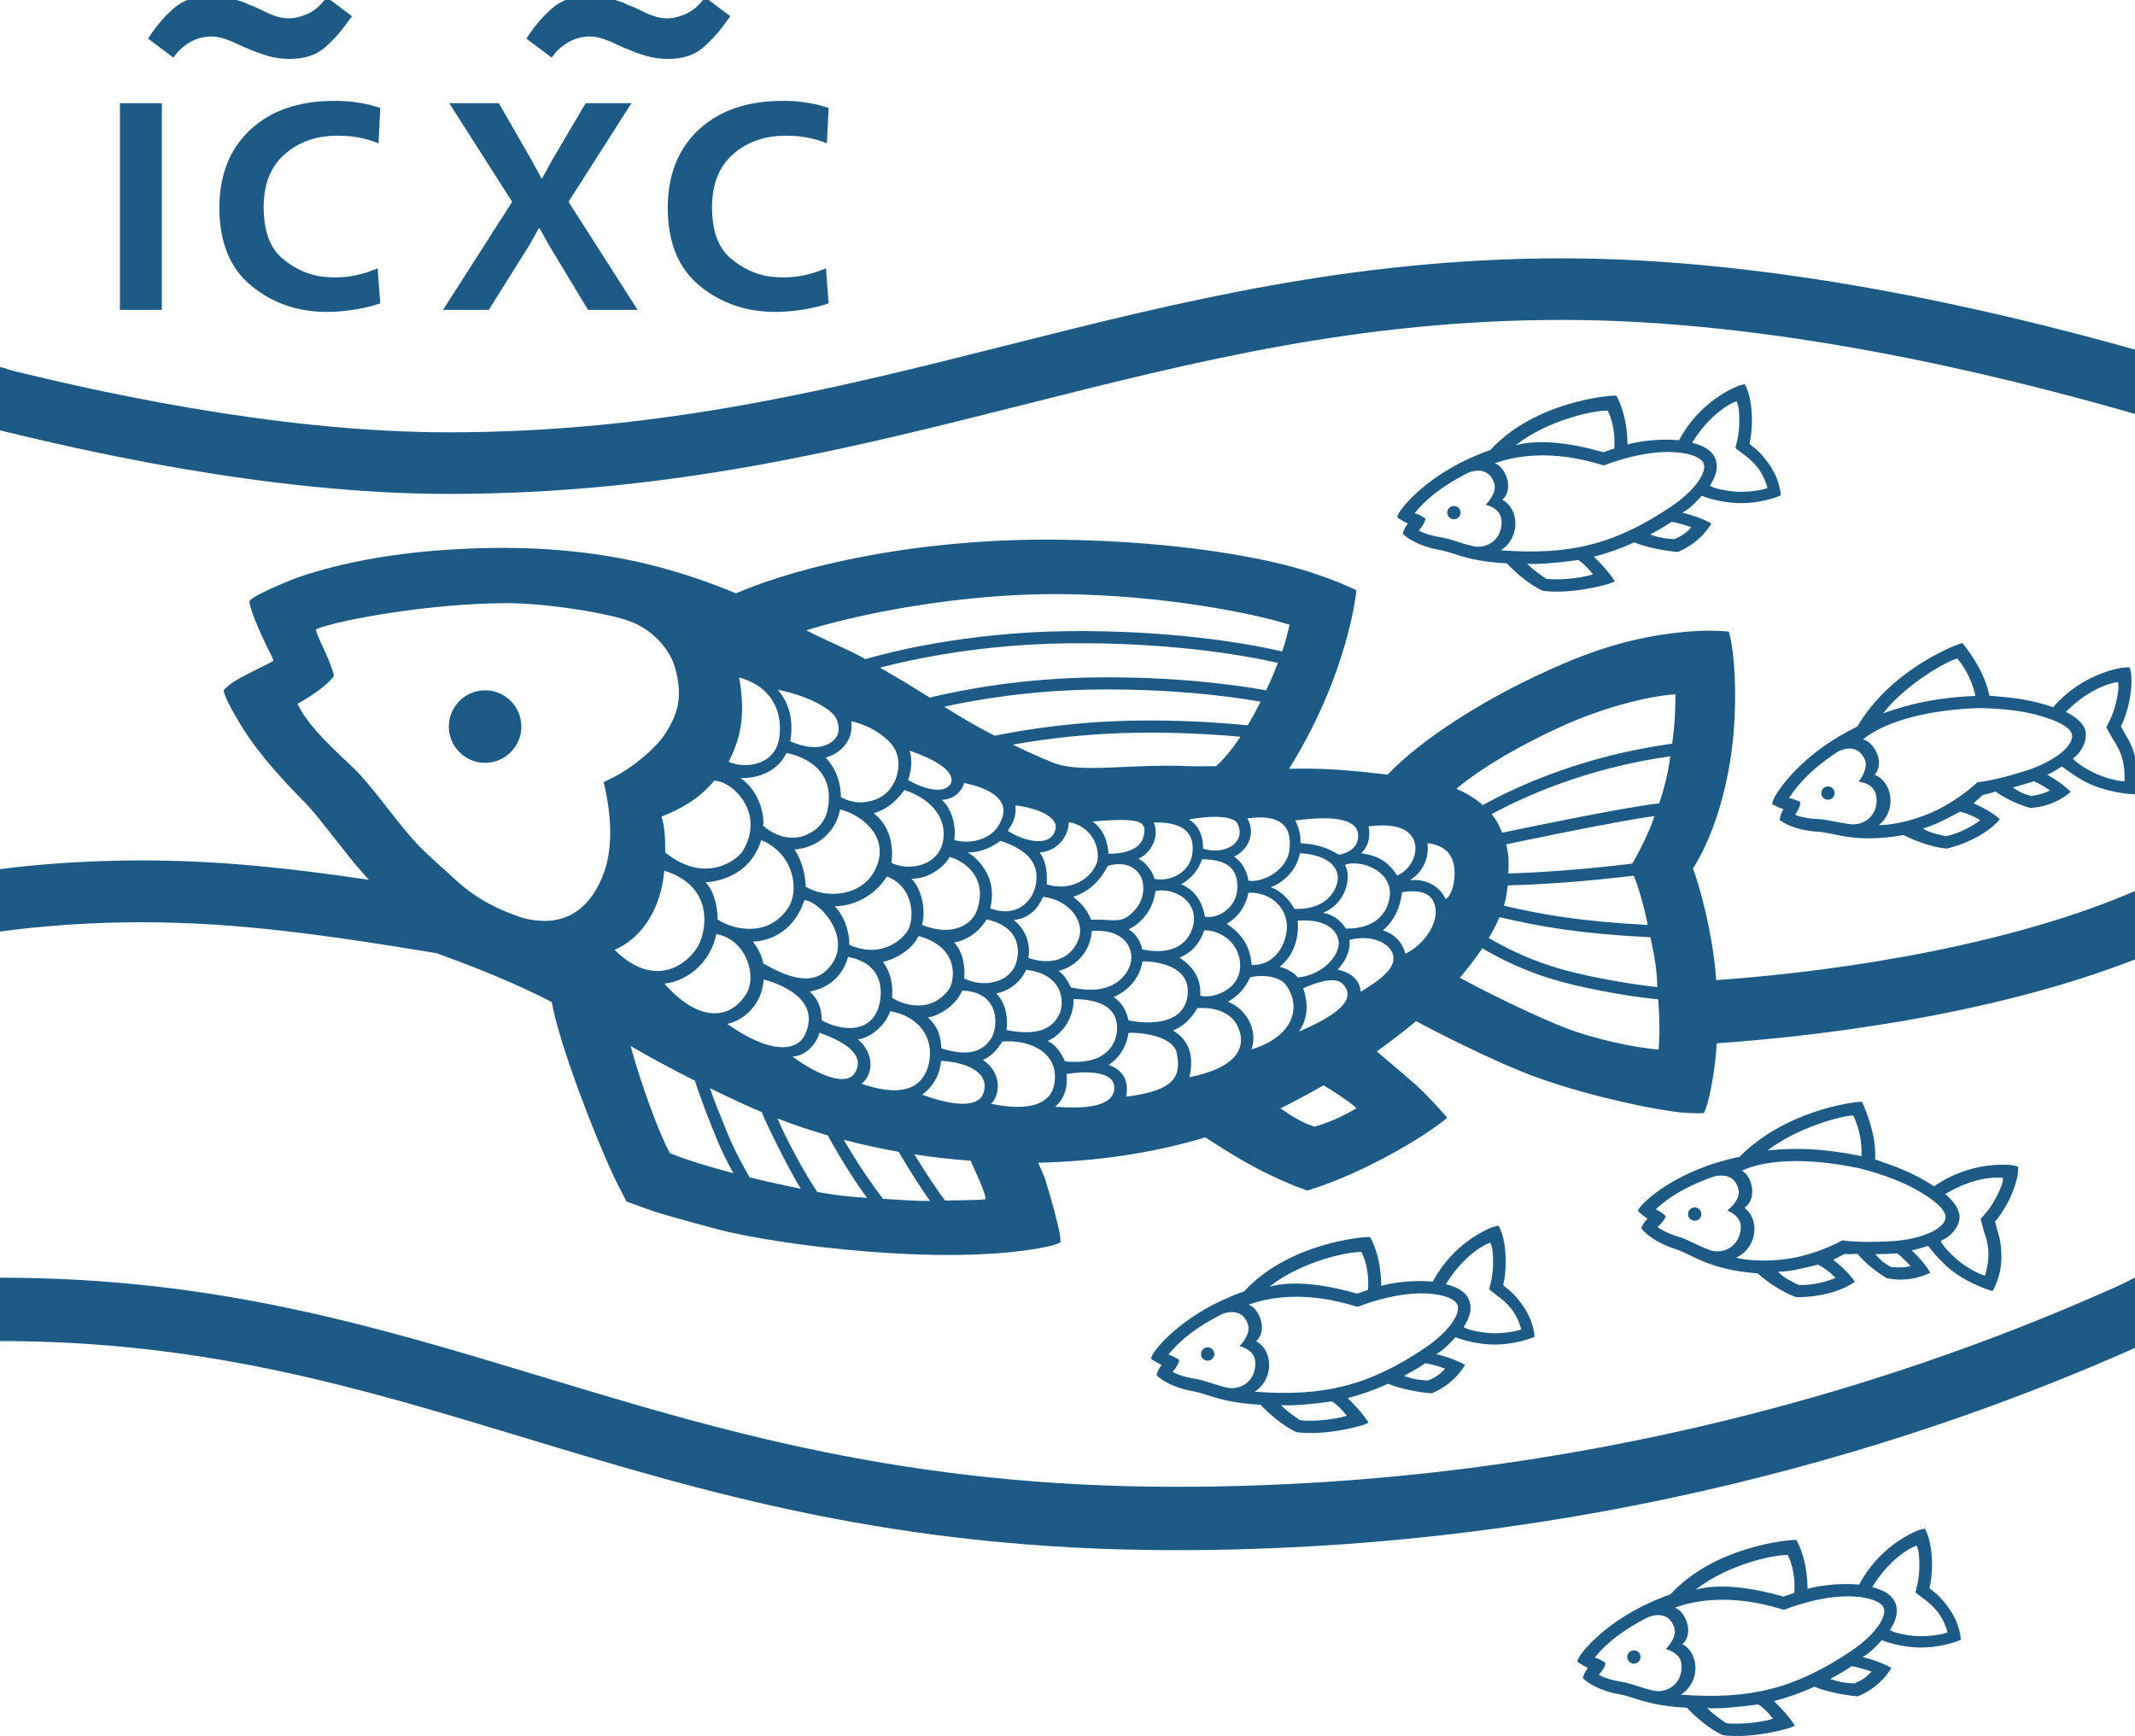 <svg xmlns="http://www.w3.org/2000/svg" viewBox="0 0 439 357" width="439" height="357">
  <g transform="translate(0 -484.89)" fill="#1d5b86">
    <path d="M439.511 747.342l-2.936 1.504c-42.056 19.082-109.949 41.793-194.783 41.793-55.607 0-93.65-11.52-130.441-22.662-34.538-10.459-67.159-20.338-111.351-20.338v13.028c42.192 0 73.884 9.598 107.438 19.76 37.731 11.426 76.748 23.24 134.354 23.24 85.505 0 154.275-22.439 197.719-41.816v-14.509zM439.511 556.93c-31.307-8.828-75.806-18.918-118.219-18.918-43.394 0-79.412 9.09-114.246 17.881-34.875 8.801-70.936 17.902-114.754 17.902-36.537 0-74.815-9.07-89.226-12.548-1.158-.279-2.178-.692-3.066-.902v13.05c14.911 3.598 54.231 13.066 92.292 13.066 45.496 0 82.384-9.31 118.058-18.312 35.601-8.984 69.227-17.471 110.942-17.471 42.528 0 87.647 10.657 118.219 19.48v-13.228zM24.657 506.115h8.619v42.49h-8.619v-42.49zM78.194 547.27c-1.295.446-2.631.8-4.006 1.063-1.376.264-2.772.455-4.188.577-.486.04-.962.07-1.427.091-.465.02-.921.03-1.366.03-5.989 0-11.168-1.791-15.539-5.372s-6.556-8.932-6.556-16.055c0-6.717 2.114-12.058 6.343-16.024 4.228-3.965 10.005-5.949 17.33-5.949 1.375 0 2.641.071 3.794.212 1.153.142 2.276.334 3.369.577.364.122.738.233 1.123.334.384.102.759.212 1.123.334l-.364 7.284c-1.376-.566-2.752-.971-4.127-1.214-1.376-.243-2.813-.364-4.31-.364-4.331 0-7.942 1.265-10.835 3.794-2.894 2.529-4.34 6.161-4.34 10.896 0 4.856 1.275 8.367 3.824 10.531 2.549 2.166 5.361 3.43 8.438 3.794.404.041.798.071 1.184.091.384.021.759.031 1.123.031 1.659 0 3.157-.152 4.492-.456 1.335-.303 2.488-.657 3.459-1.062.162-.04.324-.091.486-.152.161-.061.304-.131.425-.212l.545 7.221zM102.577 506.115l6.798 11.837 1.942 3.581h.183l1.942-3.581 6.98-11.837h9.408l-12.929 20.274 14.203 22.216h-10.197l-8.134-13.476-1.821-3.278h-.182l-1.821 3.278-8.438 13.476h-9.408l14.204-22.216-12.93-20.274h10.2z"/>
    <path d="M170.388 547.27c-1.296.446-2.632.8-4.007 1.063-1.376.264-2.772.455-4.188.577-.485.04-.961.07-1.426.091-.466.02-.921.03-1.366.03-5.989 0-11.169-1.791-15.539-5.372-4.37-3.581-6.556-8.932-6.556-16.055 0-6.717 2.114-12.058 6.343-16.024 4.229-3.965 10.006-5.949 17.33-5.949 1.375 0 2.641.071 3.794.212 1.153.142 2.276.334 3.369.577.364.122.737.233 1.123.334.384.102.759.212 1.123.334l-.364 7.284c-1.377-.566-2.753-.971-4.128-1.214-1.376-.243-2.813-.364-4.31-.364-4.331 0-7.942 1.265-10.835 3.794-2.894 2.529-4.34 6.161-4.34 10.896 0 4.856 1.274 8.367 3.823 10.531 2.55 2.166 5.362 3.43 8.438 3.794.404.041.799.071 1.184.091.385.021.759.031 1.123.031 1.659 0 3.156-.152 4.492-.456 1.335-.303 2.488-.657 3.46-1.062.161-.04.323-.091.485-.152.161-.061.304-.131.425-.212l.547 7.221zM150.171 488.221c-.059.117-.131.232-.218.348-.087.117-.189.233-.305.348-1.565 2.262-3.249 4.176-5.046 5.742-1.799 1.566-4.206 2.349-7.221 2.349-1.625 0-3.162-.218-4.611-.653-1.45-.435-2.755-.914-3.915-1.436-.348-.115-.667-.246-.957-.391-.291-.145-.58-.275-.87-.392-.928-.464-1.885-.87-2.871-1.218s-1.972-.522-2.958-.522c-.521 0-1.087.059-1.696.174-.608.117-1.232.319-1.87.609-.755.348-1.494.813-2.219 1.392-.726.58-1.378 1.305-1.957 2.175l-5.221-3.915c1.508-2.377 3.248-4.437 5.221-6.177 1.971-1.74 4.494-2.61 7.568-2.61.985 0 1.972.087 2.958.261.985.174 1.942.406 2.871.696.348.117.696.232 1.044.348.349.117.666.261.957.435 1.102.406 2.073.827 2.915 1.261.84.435 1.666.798 2.479 1.088.463.174.941.304 1.436.391.491.087 1 .131 1.522.131.521 0 1.058-.057 1.609-.174.55-.115 1.116-.29 1.696-.522.812-.29 1.595-.739 2.349-1.348.753-.609 1.449-1.377 2.088-2.306l5.222 3.916zM72.377 488.221c-.059.117-.131.232-.218.348-.087.117-.189.233-.305.348-1.565 2.262-3.249 4.176-5.046 5.742-1.799 1.566-4.206 2.349-7.221 2.349-1.625 0-3.162-.218-4.611-.653-1.45-.435-2.755-.914-3.915-1.436-.348-.115-.667-.246-.957-.391-.291-.145-.58-.275-.87-.392-.928-.464-1.885-.87-2.871-1.218s-1.972-.522-2.958-.522c-.521 0-1.087.059-1.696.174-.608.117-1.232.319-1.87.609-.755.348-1.494.813-2.219 1.392-.726.58-1.378 1.305-1.957 2.175l-5.221-3.915c1.508-2.377 3.248-4.437 5.221-6.177 1.971-1.74 4.494-2.61 7.568-2.61.985 0 1.972.087 2.958.261.985.174 1.942.406 2.871.696.348.117.696.232 1.044.348.349.117.666.261.957.435 1.102.406 2.073.827 2.915 1.261.84.435 1.666.798 2.479 1.088.463.174.941.304 1.436.391.491.087 1 .131 1.522.131.521 0 1.058-.057 1.609-.174.55-.115 1.116-.29 1.696-.522.812-.29 1.595-.739 2.349-1.348.753-.609 1.449-1.377 2.088-2.306l5.222 3.916z"/>
    <circle r="7.455" cy="634.303" cx="99.747"/>
    <path d="M352.885 686.45c-.651-9.752-3.639-20.122-4.776-22.945 6.632-10.619 8.079-24.349 8.371-28.095.894-11.463-.456-19.25-1.019-20.64 0 0-3.42-.404-8.182-.009-11.987.994-21.088 4.239-31.654 9.244-10.622 5.032-22.973 12.535-30.319 20.185-10.278-1.23-14.273-1.291-20.246-1.209 12.357-19.85 13.85-36.694 13.85-36.694s-2.781-1.474-8.867-3.531c-8.875-3-27-6.5-51.547-6.875-29.387-.449-54.21 5.395-67.151 11.025-5.581-2.304-11.489-4.348-17.697-5.884-12.56-3.108-24.673-3.588-32.771-3.444-18.167.322-30.521 2.991-39.474 5.993-.946.317-7.247 2.85-9.383 4.287-.577.388-.747.667-.747.667s.025.633.468 1.957c.871 2.601 2.47 6.146 4.114 9.337.318.613.354.97.354.97s-.536.329-1.25.689c-2.478 1.253-6.528 3.096-8.113 4.511-.313.279-.852.751-.863.928-.013.214.507 1.752 1.489 3.529 2.565 4.642 5.445 9.623 15.438 19.69 2.243 2.26 8.687 10.905 10.896 13.37.827.923 1.475 1.662 2.037 2.312-16.022-2.386-30.821-3.991-46.717-3.991-13.826 0-24.617 1.201-29.125 1.798v12.852c1.381-.21 13.221-1.932 29.125-1.932 20.042 0 38.613 2.737 60.599 6.354 7.943 2.857 16.361 6.224 23.737 10.064 0 0-.942-1.127 0 0 1.418 8.345 8.731 27.31 12.767 35.896.74 1.575 2.59 5.11 2.59 5.11s2.952 1.071 4.274 1.553c2.147.782 4.317 1.436 14.063 4.064 12.579 3.394 48.329 7.894 68.272 3.653 1.981-.421 2.648-.901 2.648-.901s-.021-1.132-.251-2.168c-.446-2.007-1.237-5.399-2.922-10.818-.271-.869-1.126-2.547-1.41-3.354 12.12-.291 23.553-1.97 34.335-5.214 5.635 3.643 8.911 5.578 12.652 7.404 5.136 2.507 7.448 3.179 7.974 3.404.318.137.339.141.683.034 11.189-3.464 23.806-10.955 28.446-14.867 0 0-2.368-2.828-5.261-5.655-1.842-1.8-6.558-5.703-9.231-8.008 2.46-1.743 5.453-4.002 8.077-6.217 1.08.616 15.89 8.432 25.408 11.779 11.467 4.033 24.009 6.465 28.895 6.991 1.124.121 4.006.22 4.482.167.162-.018.422-.047.422-.047s.262-.557.459-1.14c.813-2.401 1.873-8.006 2.167-13.192 18.153-1.257 55.577-5.244 86.511-17.445v-14.09c-24.84 10.886-59.05 16.606-86.627 18.548zm-31.593-52.276c7.503-3.394 16.75-6.064 23.207-6.51.006 3.93-.187 6.762-.664 10.167-18.681 2.514-32.523 9.063-38.928 12.617-1.61-1.414-3.466-2.509-5.447-3.357 5.586-4.632 13.648-9.214 21.832-12.917zm14.614 30.797c.823 1.659 2.198 6.472 2.905 10.128-14.066-.756-21.317-2.074-29.578-3.957.456-1.361.603-2.76.809-4.179 7.207-.172 16.338-.837 25.864-1.992zm-27.576 8.529c8.663 1.985 16.103 3.361 31.017 4.131.858 3.904 1.383 6.812 1.421 10.237-3.429-.318-12.219-1.63-19.146-3.521-7.15-1.952-12.298-4.705-15.492-6.561.832-1.4 1.572-2.831 2.2-4.286zm27.277-11.011c-9.328 1.132-18.406 1.834-25.482 2.016.229-3.167-.129-4.879-.417-5.979.953-.202 23.344-4.93 30.49-5.805-.906 2.972-3.593 8.222-4.591 9.768zm-55.825 26.356c-.156-3.007-2.948-4.215-4.739-4.548 1.193-1.284 2.707-3.417 2.457-6.125 4.292-1.125 7.91.478 8.813 2.692 1.146 2.808-2.248 5.399-6.531 7.981zm-120.052 31.371c2.113 4.257 3.729 7.154 4.934 9.133-3.118-.626-6.791-1.435-10.525-2.353-1.329-2.282-3.165-5.666-4.62-9.231-1.173-2.875-2.759-6.693-3.528-9.093 2.257 1.103 4.661 2.245 7.226 3.425 1.125.518 2.268 1.012 3.419 1.496.718 1.846 2.128 4.678 3.094 6.623zm130.22-54.335c2.592-1.709 3.926-4.342 3.576-7.61 4.266.546 5 3 5.289 3.993.727 2.491-.023 6.679-1.565 7.524 0 0-1.675-4.366-7.3-3.907zm-5.595 10.312c1.729-1.438 3.438-3.813 3.941-7.808 0 0 4.833-1.089 6.34 1.683 2.073 3.813-1.76 9.146-5.677 10.938-.716-3.008-3.042-4.293-4.604-4.813zm-7.646-.355c-.249-.576-1.875-2.791-4.667-3.249 4.417-1.708 6.042-6.875 4.542-9.875 2.958-1.083 9.432 1.019 9.208 6.072-.083 1.881-1.294 7.171-9.083 7.052zm-9.611 21.191c2.694-3.857 1.177-7.962.861-8.908 3.459-1.541 6.794-2.336 8.164-.874 2.415 2.577.604 5.678-9.025 9.782zm-25.903-.227c2.347-.922 3.932-2.739 5.001-4.58 0 0 7.113-.912 8.745 4.915.764 2.727.179 7.129-10.37 9.276.971-4.241.034-7.595-3.376-9.611zm-13.236 7.079l.258-.167c3.492-2.458 3.806-6.328 3.815-6.414 1.514-.15 9.127.299 9.927 4.155 1.026 4.947-.584 7.717-10.417 8.967.708-3.292-.75-5.583-3.583-6.541zm-65-1.709c2.833-.104 5.084-2.834 5.521-4.917 4.248 1.506 9.625 4.172 7.389 8.137-2.138 3.792-10.077-1.074-12.91-3.22zm-13.417-6.722c3.065-.6 7.125-3.695 7.5-9.133 5.04 1.365 11.625 4.875 8.417 11.448-1.587 3.255-6.924 4.053-15.917-2.315zm131.833-40.611c8.461-1.138 9.727 2.606 9.67 4.599-.077 2.675-2.015 4.819-3.765 5.486-2.196-3.377-4.446-4.085-7.405-4.585 1.834-1.584 1.875-4.292 1.5-5.5zm-15.208 16.958c-1.417-2.5-3.208-3.875-4.875-4.458 1.896-.677 5.209-2.875 6-6.974 0 0 7.042.058 7.777 4.582.257 1.578-1.152 7.1-8.902 6.85zm-8.354 11.55h-.005v.001c-.137.008-.287 0-.431.002-.376-5.354-3.827-7.556-5.138-8.483 2.512-1.444 3.939-3.773 4.469-6.396 4.542-.174 7.91 3.031 7.91 7 0 2.061-.947 4.58-2.413 5.969-.929.88-2.069 1.77-4.392 1.907zm-11.02 6.283c.291-4.083-2.125-6.417-4.27-7.808 2.52-1.025 4.269-2.984 5.061-5.617 3.208-.116 7.417 2.498 7.417 7.291 0 5.125-5.917 6.842-8.208 6.134zm-14.738 5.099c-.54-2.008-1.055-3.348-3.055-4.807 3.375-1.458 5.459-4.291 5.917-7.333 0 0 10.188-.271 9.26 7.06-.739 5.839-7.572 5.981-12.122 5.08zm-16.638 4.214c2.125-.813 5.417-3.937 5.333-8.604 2.987.039 9.434.485 8.917 6.604-.187 2.206-1.813 7.125-10.688 6.203-.849-1.819-1.749-3.266-3.562-4.203zm-10.579-9.73c2.625-.592 4.96-2.224 6.158-4.887 8.01.967 7.796 7.054 6.859 9.067-1.453 3.121-4.582 4.57-10.896 3.32.339-2.248-.104-5.708-2.121-7.5zm-15.213 20.792c3.042-2.313 3.742-5.156 3.876-6.958.002-.023-.002.023 0 0 6.04.333 10.353 2.833 8.561 7.026-.383.898-2.437 3.599-12.437-.068zm-13.213-11.378c2.818-.31 5.88-3.247 6.616-5.794 5.952 1.047 8.863 5.419 8.084 10.126-.745 4.496-4.007 8.233-13.964 4.79.087-.136 0 0 0 0 2.28-1.691 2.869-6.032-.736-9.122zm-7.404-3.869c-.153-2.003-.278-3.878-2.507-5.961 3.354-.604 6.666-2.708 7.874-7.125 8.313 1.583 6.875 8.785 6.172 10.663-2.005 5.358-7.903 4.35-11.539 2.423zm87.701-28.752c-.267-2.039-1.459-4-2.959-4.958 2.625-1.208 4.626-4.5 2.731-7.853 9.261-1.322 8.808 4.202 8.686 6.123-.281 4.437-5.416 7.146-8.458 6.688zm-8.958 7.416c-.173-1.296-1.042-5.125-4.868-6.691 1.909-1.1 3.492-2.725 4.284-5.142 6.042.042 7.344 2.635 7.25 5.979-.103 3.671-3.572 6.323-6.666 5.854zm-12.876 6.708c-.291-1.499-1.25-3.208-2.793-4.131.521-.185 4.835-2.411 5.509-7.888 3.784-.73 8.491 1.946 7.851 6.519-.316 2.25-2.275 7.208-10.567 5.5zm-14.677 7.813c-.589-1.158-1.205-2.454-2.531-3.396 3.438-.813 6.542-3.875 6.815-8.186 6.685-.606 9.31 3.831 7.682 7.524-.895 2.033-3.809 5.901-11.966 4.058zm-8.74-6.042c.459-2.521-.291-5.646-3.001-7.815 3.169-.331 4.961-2.331 6.023-4.772 5.276.629 8.313 4.816 7.485 8.111-.607 2.417-3.376 6.755-10.507 4.476zm-13.208 4.188c.228-1.702 0-5.208-2.051-7.378 3.051-.539 5.342-2.539 6.685-4.757 6.892 1.543 6.942 6.424 5.97 9.176-1.416 4.009-6.917 4.882-10.604 2.959zm-14.833 3.916c.166-1.515.167-4.625-1.875-7.313 2.688-.563 6.125-2.625 7.322-5.323 8.74 2.386 7.375 9.465 6.214 11.02-4.286 5.741-10.927 2.335-11.661 1.616zm63.958-30.583c.032-1.992-.517-4.633-2.934-6.008 6.684-1.159 9.444-.275 10.007.841 1.86 3.691-2.281 6.584-7.073 5.167zm-9.958 6.209c-.5-1.625-1.625-3.208-3.313-4.167 1.854-.708 4.521-3.792 3.162-7.432 4.042-.076 8.476.772 7.934 6.17-.405 4.037-4.427 6.069-7.783 5.429zm-13.085 8.378c-.915-2.545-2.588-3.786-3.646-4.695 3.981-1.309 5.981-4.176 7.106-6.364 0 0 4.563-1.611 6.708 2.055.747 1.277 1.457 5.229-2.388 8.188-2.028 1.562-3.655.691-7.78.816zm-9.102-7.254c.188-3.25-.42-5.092-1.438-6.563 3.792-.27 5.964-3.479 5.964-6.237 5.379.944 6.634 6.293 5.703 8.55-1.417 3.438-5.61 5.693-10.229 4.25zm-11.646 4.917c.583-1.917.54-4.506-.375-6.625-.844-1.955-2.75-4.167-4.25-4.833 2.083-.042 4.271-.583 6.75-2.417 6.271 2.083 8.235 5.221 7.125 9.638-.625 2.487-3.579 6.379-9.25 4.237zm5.208-21.167c4.973.624 8.792 2.542 8.25 4.875-.993 4.275-7.292 2.125-9.833.333 1.018-1.397 1.833-2.958 1.583-5.208zm19.125 9.938c-.208-4.854-3.28-6.604-3.28-6.604 10.528-.948 11.188.166 10.49 3.078-.93 3.877-7.21 3.526-7.21 3.526zm-29.696-14.544c10.78 2.28 7.849 7.22 7.466 8.082-1.457 3.275-5.728 4.692-9.478 3.65.456-3.015-.542-6.417-2.542-8.25 2.458-.084 4.208-1.834 4.554-3.482zm-2.922 15.22c2.688.767 7.91 3.928 5.629 10.857-1.028 3.122-5.177 5.611-11.344 3.111.917-3.291-.25-7.625-2.167-9.5 3.042.085 6.292-1.874 7.882-4.468zm54.743-18.665c-1.972-.04-3.63.072-5.195 0-12.555-.574-22.555 1.551-28.233-.696-3.242-1.283-5.957-2.585-8.372-3.734 6.73-1.214 15.7-2.35 26.089-2.459 7.068-.072 14.008.216 20.727.836-1.574 2.361-3.266 4.493-5.016 6.053zm-54.626 3.696c-1.538 2.268-6.026.733-8.701-.864.074-.209 0 0 0 0 .619-1.489.953-4.155.328-6.03 9.374 3.249 8.937 6.062 8.373 6.894zm-9.468 1.199c6.237 2.04 8.814 6.434 7.924 10.637-1.081 5.103-7.039 6.061-10.581 4.353.28-1.684.563-6.958-3.625-10.208 3.126-.938 4.969-2.932 6.282-4.782zm-3.578 17.784c5.839 2.247 5.63 9.08 4.201 11.237-1.688 2.547-6.154 5.447-11.945 2.802.104-2.417-1.083-6.167-3.021-7.917 3.741-.009 8.125-1.941 10.765-6.122zm11.193 35.339c-.124-1.737-.271-4.139-2.771-6.341 3.083-.542 6.125-3.126 7.054-5.538 8.055.308 7.257 7.62 6.078 9.624-1.831 3.107-5.09 3.955-10.361 2.255zm85.698-43.811c.114 3.469-3.938 4-3.938 4-1.893-1.095-3.864-2.156-7.906-2.37.084-2.286-.754-4.13-1.096-4.671 11.367-1.539 12.878 1.163 12.94 3.041zm-22.714-22.617c-7.2-.713-14.655-1.057-22.241-.979-12.327.13-22.712 1.683-29.782 3.125-4.15-2.128-7.269-4.016-10.384-5.973 6.978-1.539 18.053-3.39 31.411-3.53 14.81-.166 26.375 1.241 33.661 2.498-.816 1.617-1.71 3.262-2.665 4.859zm-86.786 6.617c1.5-.313 5.906-2.344 5.281-7.448 3.099.644 6.911 2.677 8.677 5.273 1.118 1.644 1.281 3.843.705 5.833-.997 3.444-3.391 4.792-5.257 5.269-2.604.663-4.481.165-6.252-.773-.016-2.812-.965-5.861-3.154-8.154zm2.982 10.671c4.653 1.195 10.468 5.872 7.185 12.441-2.843 5.69-10.476 5.895-14.261 3.441-.083-3.542-1.375-6.256-2.292-7.625 5.25-.459 8.583-4.042 9.368-8.257zm-7.335 18.656c3.447.329 10.701 8.672 4.446 14.518-3.296 3.081-8.286 1.185-12.911-1.503-.307-1.732-1.182-3.232-2.139-4.496 0 0 7.677.257 10.604-8.519zm-18.113 6.995c6.06 1.022 8.491 8.592 6.122 12.335-3.612 5.707-10.179 5.42-16.792-2.146 4.855-.542 9.48-4.417 10.67-10.189zm54.819 25.876c1.595-.646 2.984-2.114 3.968-3.785.013-.021.083-.006.205-.014 5.922-.389 11.785 2.617 10.443 9.007-.354 1.686-2.028 6.087-12.96 3.8 1.661-1.421 2.605-6.112-1.656-9.008zm17.178 2.896c3.416-.583 9.334-.749 9.786 2.352.198 1.362.214 5.398-12.127 4.369 2.812-2.375 2.421-5.806 2.341-6.721zm38.038-5.062c1.212-3.271-.371-7.938-4.819-9.813 1.865-1.083 3.47-2.603 4.532-5.009 2.875-.708 6.172-.001 7.28 1.45 3.386 4.434 1.79 10.705-6.993 13.372zm9.541-14.801c-.787-.978-2.246-1.812-3.746-2.187 2.917-2.291 4.042-5.991 3.709-9.491 7.551-.53 8.631 3.53 8.416 5.042-.451 3.179-4.142 6.26-8.379 6.636zm-6.522-59.045c-7.343-1.301-19.332-2.819-34.823-2.66-15.209.16-27.538 2.51-34.361 4.152-2.166-1.367-4.477-2.809-7.25-4.421-.96-.558-1.955-1.139-2.966-1.729 6.34-1.672 20.612-4.819 38.821-5.01 20.081-.219 35.551 2.313 42.995 4.033-.62 1.61-1.44 3.552-2.416 5.635zm-88.713 5.283c.677.984 1.013 2.505.656 3.667-.438 1.427-3.313 4.396-9.802 1.528.583-3.25.302-7.32-2.568-10.593 7.066 1.411 10.894 4.206 11.714 5.398zm-9.914 7.607c4.07.81 10.177 3.798 8.404 11.851-.932 4.23-5.164 5.301-5.458 5.375-1.233.309-4.363.615-7.75-2.25.313-2.333-.875-7.271-4.673-9.833 0 0-.214-.008 0 0 3.172.125 7.485-1.062 9.477-5.143zm-5.193 17.91c.061.032-.062-.031 0 0 3.347 1.399 5.381 3.94 6.236 6.841.519 1.762.894 4.874-.919 7.421-4.431 6.224-12.047 3.736-14.288 2.023-.016-2.803-.829-5.99-2.474-7.594 4.521-.333 9.583-2.625 11.445-8.691zm-19.941 6.288c10.517 3.32 8.548 12.482 7.038 15.32-1.896 3.563-8.667 9.417-17.253.973 5.669-2.473 9.555-8.486 10.215-16.293zm77.881-56.854c20.118-.291 40.521 3.142 50.683 6.268 0 0-.703 3.328-1.522 5.502-7.513-1.756-23.349-4.386-43.886-4.172-21.208.223-37.21 4.409-41.817 5.753-3.532-2.043-8.079-3.789-12.133-5.927 12.139-3.771 31.303-7.165 48.675-7.424zm-62.481 17.132c7.375 2.042 8.971 7.875 8.221 12.5-.933 5.751-7.219 6.286-10.381 4.827.083-.143.01.005.083-.143 2.006-4.059 3.577-8.684 2.077-17.184zm-5.113 21.209c3.854.146 10.542 6.708 5.854 14.458-1.085 1.793-7.688 7-15.943.308-.01-2.494-.034-5.253-.777-7.368 4.045-1.597 7.839-3.709 10.866-7.398zm-39.538 28.179c-4.251-1.408-8.997-3.531-13.461-7.596-6.812-6.2-7.343-6.501-10.667-10.5-2.836-3.412-7.605-9.878-10.214-12.377-4.827-4.623-9.577-8.825-11.827-13.498 0 0 5.124-2.782 7.172-5.313.189-.233.392-.359.229-.872-1.025-3.753-3.434-7.548-3.608-9.157 5.083-2.034 23.923-5.365 39.45-5.365 7.652 0 20.988 2.027 25.552 3.9 4.707 1.932 7.852 5.889 8.822 9.327 1.728 6.118.634 9.827-2.526 14.375-1.076 1.549-5.839 6.417-11.792 9.025-.115.05-.245.109-.344.189 0 0 .081.279.124.468 1.964 8.631 1.269 14.377-.036 18.048-2.252 6.333-7.189 11.997-16.874 9.346zm30.408 48.416c-2.456-4.477-6.034-14.588-8.089-22.031 3.649 2.132 8.008 4.521 13.239 7.152.799 2.644 2.695 7.617 4.309 11.572 1.114 2.729 2.42 5.318 3.579 7.434-4.877-1.281-9.598-2.71-13.038-4.127zm30.299 7.981c-1.108-1.617-3.62-5.654-6.643-11.743-.553-1.113-1.064-2.246-1.537-3.361 3.365 1.299 6.822 2.464 10.354 3.486.512 1.028 1.647 2.942 2.286 4.025 2.268 3.847 4.243 6.749 5.777 8.83-2.383-.165-4.664-.385-6.729-.664-.888-.12-2.087-.315-3.508-.573zm13.529 1.427c-1.569-1.991-4.571-6.199-7.482-11.139-.197-.334-.385-.667-.569-.998 3.69.967 7.446 1.789 11.245 2.458 2.346 3.964 4.94 8.046 6.482 10.112-3.179.049-6.477-.286-9.676-.433zm12.769.351c-1.347-1.704-3.922-5.583-6.333-9.498 3.836.587 7.705 1.026 11.581 1.31.707 1.733 3.067 6.446 3.067 7.913-2.302.27-5.513.17-8.315.275zm84.577-18.988c-2.923 1.79-6.692 3.32-8.663 3.787-2.839-.91-5.214-2.57-6.965-3.754 2.631-1.257 8.381-4.453 8.867-4.734 1.998 1.212 4.384 2.699 6.478 4.418l.283.283zm62.119-12.085c-4.984-.302-13.616-2.315-18.776-4.283-5.746-2.191-15.604-6.955-22.098-10.461 1.651-1.936 3.222-3.962 4.625-6.06 3.295 1.919 8.658 4.807 16.174 6.859 7.253 1.98 16.562 3.361 20.007 3.633.259 3.677.349 7.307.068 10.312zm.135-50.61c-7.194.75-31.252 5.815-32.298 6.036-.709-1.775-1.244-2.71-2.159-3.823 6.383-3.475 19.356-9.443 36.723-11.896-.459 3.72-1.357 6.979-2.266 9.683z"/>
    <g transform="translate(-76.208 242.005)">
      <circle r="1.37" cy="348.302" cx="375.159"/>
      <path d="M408.242 362.424s-1.117-1.986-4.294-5.06c2.773-.7 5.581-1.693 8.305-2.953 3.789 1.588 8.926 1.984 8.926 1.984 4.835-1.927 6.909-5.851 6.909-5.851s-1.928-1.229-5.934-2.243c1.56-.757 3.364-2.765 3.958-3.47 1.28.544 4.258 1.414 7.396 1.512 5.033.157 8.86-1.571 8.86-1.571s.001-3.084-2.508-6.578c-1.352-1.882-2.35-2.816-3.329-3.544-.216-.16-.462-.343-.607-.531.276-1.104.566-2.919.518-5.237-.11-5.174-1.505-6.985-1.505-6.985s-1 .198-1.635.478c-.61.269-7.678 3.125-11.839 11.035-4.38-.368-8.463.261-10.613.873-.038-5.033-1.287-8.053-2.1-9.699-.043-.087-.151-.287-.151-.287s-.144-.052-.311-.059c-1.267-.053-16.539 1.262-25.622 11.178-11.682 4.082-17.743 11.037-18.878 13.071-.115.207-.303.747-.303.747s.848.685 2.204 1.321c-.86 1.101-1.032 2.088-1.032 2.088.78.899 3.483 2.624 7.393 3.293.882.151 1.745.409 2.849.764 2.294.739 5.435 1.752 11.131 2.032 4.054 4.269 7.398 5.636 7.398 5.636s5.074.921 13.313-1.35c.873-.241 1.501-.594 1.501-.594zm15.739-11.111c-1.047 1.189-2.059 1.836-3.49 2.424-1.833-.042-3.438-.364-4.968-.928 3.369-1.81 4.387-2.618 4.387-2.618 1.875.291 4.004 1.099 4.071 1.122zm-29.832 10.603c-.466-.323-2.683-1.776-3.916-3.103 2.393.146 5.821-.125 10.503-.765 1.12.761 1.759 1.42 3.028 2.933-1.363.518-6.146 1.341-9.615.935zm-26.202-9.977c.852-.877 1.21-1.77 1.28-2.007.072-.244.103-.385.103-.385s-.304-.244-.453-.328c-.283-.16-.916-.532-1.783-.814 0 0 .06.022 0 0 .698-.757 3.364-4.488 11.174-8.389 1.732-.579 4.088-.687 5.125 2.05.732 1.934-1.029 3.849-1.664 4.628 1.161.305 3.146 1.118 3.225 3.384.13 3.761-2.953 5.671-5.689 5.162-1.442-.332-2.571-.695-3.57-1.017-1.159-.373-2.159-.695-3.258-.859-2.254-.335-4.123-1.114-4.49-1.425zm38.845-24.613c.331.732 1.667 3.445 1.333 7.799-.367.125-2.045.68-2.232.756-5.643-1.631-12.726-2.881-18.027-1.432 6.759-5.324 16.382-7.228 18.926-7.123zm-1.19 11.167l.415.102.373-.138c.059-.022 5.986-2.415 11.915-2.612 4.496-.149 7.728.938 8.224 2.39.625 1.832-1.727 5.507-6.911 8.964-11.325 7.551-20.509 9.926-34.794 8.848 4.177-2.735 3.677-8.631.303-10.38 2.624-2.438.374-7-1.555-7.5 4.011-1.5 11.595-2.917 22.03.326zm27.66-13.112c.488.869.557 2.408.581 3.556.042 1.976-.172 3.482-.442 4.558-.168.672-.358 1.505-.358 1.505s.948.793 1.417 1.125c2.417 1.708 4.206 3.617 5.187 7.114-1.071.455-4.298.951-6.843.728-1.758-.156-4.219-.636-5.005-1.207 1.323-1.998 1.724-3.803 1.189-5.365-.509-1.491-1.887-2.594-4.065-3.239-.257-.082-.519-.156-.784-.224 3.403-5.515 7.471-7.963 9.123-8.551z"/>
    </g>
    <g transform="translate(-76.208 242.005)">
      <circle r="1.37" cy="521.328" cx="324.528"/>
      <path d="M357.611 535.45s-1.117-1.986-4.294-5.06c2.773-.7 5.581-1.692 8.305-2.952 3.789 1.588 8.926 1.983 8.926 1.983 4.835-1.927 6.909-5.851 6.909-5.851s-1.928-1.229-5.934-2.244c1.56-.757 3.364-2.765 3.958-3.47 1.28.544 4.258 1.413 7.396 1.512 5.033.157 8.86-1.571 8.86-1.571s.001-3.084-2.508-6.578c-1.352-1.882-2.35-2.815-3.329-3.544-.216-.16-.462-.343-.607-.53.276-1.104.566-2.92.518-5.238-.11-5.174-1.505-6.984-1.505-6.984s-1 .198-1.635.479c-.61.269-7.678 3.125-11.839 11.035-4.38-.369-8.463.26-10.613.873-.038-5.033-1.287-8.054-2.1-9.699-.043-.088-.151-.287-.151-.287s-.144-.052-.311-.059c-1.267-.053-16.539 1.262-25.622 11.178-11.682 4.082-17.743 11.037-18.878 13.071-.115.206-.303.747-.303.747s.848.686 2.204 1.32c-.86 1.102-1.032 2.088-1.032 2.088.78.899 3.483 2.625 7.393 3.293.882.151 1.745.409 2.849.764 2.294.74 5.435 1.752 11.131 2.032 4.054 4.269 7.398 5.636 7.398 5.636s5.074.922 13.313-1.35c.873-.24 1.501-.594 1.501-.594zm15.74-11.111c-1.047 1.189-2.059 1.836-3.49 2.424-1.833-.041-3.438-.363-4.968-.928 3.369-1.81 4.387-2.617 4.387-2.617 1.874.291 4.003 1.097 4.071 1.121zm-29.832 10.603c-.466-.324-2.683-1.777-3.916-3.104 2.393.146 5.821-.125 10.503-.766 1.12.762 1.759 1.42 3.028 2.934-1.363.518-6.147 1.343-9.615.936zm-26.203-9.976c.852-.877 1.21-1.77 1.28-2.008.072-.243.103-.385.103-.385s-.304-.244-.453-.328c-.283-.16-.916-.531-1.783-.814 0 0 .06.022 0 0 .698-.757 3.364-4.488 11.174-8.389 1.732-.578 4.088-.687 5.125 2.051.732 1.934-1.029 3.849-1.664 4.629 1.161.305 3.146 1.117 3.225 3.384.13 3.761-2.953 5.671-5.689 5.162-1.442-.331-2.571-.695-3.57-1.017-1.159-.373-2.159-.695-3.258-.859-2.254-.336-4.122-1.116-4.49-1.426zm38.845-24.613c.331.731 1.667 3.445 1.333 7.799-.367.125-2.045.68-2.232.756-5.643-1.631-12.726-2.881-18.027-1.432 6.759-5.325 16.382-7.229 18.926-7.123zm-1.19 11.166l.415.103.373-.138c.059-.021 5.986-2.415 11.915-2.611 4.496-.15 7.728.938 8.224 2.389.625 1.832-1.727 5.508-6.911 8.965-11.325 7.551-20.509 9.926-34.794 8.848 4.177-2.734 3.677-8.631.303-10.38 2.624-2.438.374-7.001-1.555-7.5 4.011-1.503 11.595-2.919 22.03.324zm27.66-13.112c.488.869.557 2.408.581 3.556.042 1.976-.172 3.481-.442 4.558-.168.673-.358 1.506-.358 1.506s.948.793 1.417 1.125c2.417 1.709 4.206 3.617 5.187 7.113-1.071.455-4.298.951-6.843.729-1.758-.156-4.219-.636-5.005-1.207 1.323-1.998 1.724-3.803 1.189-5.365-.509-1.49-1.887-2.594-4.065-3.238-.257-.082-.519-.156-.784-.225 3.403-5.516 7.471-7.964 9.123-8.552z"/>
    </g>
    <g transform="translate(-76.208 242.005)">
      <circle r="1.37" cy="583.634" cx="412.182"/>
      <path d="M445.265 597.756s-1.117-1.986-4.294-5.06c2.773-.7 5.581-1.692 8.305-2.952 3.789 1.588 8.926 1.983 8.926 1.983 4.835-1.927 6.909-5.851 6.909-5.851s-1.928-1.229-5.934-2.244c1.56-.757 3.364-2.765 3.958-3.47 1.28.544 4.258 1.413 7.396 1.512 5.033.157 8.86-1.571 8.86-1.571s.001-3.084-2.508-6.578c-1.352-1.882-2.35-2.815-3.329-3.544-.216-.16-.462-.343-.607-.53.276-1.104.566-2.92.518-5.238-.11-5.174-1.505-6.984-1.505-6.984s-1 .198-1.635.479c-.61.269-7.678 3.125-11.839 11.035-4.38-.369-8.463.26-10.613.873-.038-5.033-1.287-8.054-2.1-9.699-.043-.088-.151-.287-.151-.287s-.144-.052-.311-.059c-1.267-.053-16.539 1.262-25.622 11.178-11.682 4.082-17.743 11.037-18.878 13.071-.115.206-.303.747-.303.747s.848.686 2.204 1.32c-.86 1.102-1.032 2.088-1.032 2.088.78.899 3.483 2.625 7.393 3.293.882.151 1.745.409 2.849.764 2.294.74 5.435 1.752 11.131 2.032 4.054 4.269 7.398 5.636 7.398 5.636s5.074.922 13.313-1.35c.873-.241 1.501-.594 1.501-.594zm15.739-11.111c-1.047 1.189-2.059 1.836-3.49 2.424-1.833-.041-3.438-.363-4.968-.928 3.369-1.81 4.387-2.617 4.387-2.617 1.875.29 4.004 1.097 4.071 1.121zm-29.832 10.603c-.466-.324-2.683-1.777-3.916-3.104 2.393.146 5.821-.125 10.503-.766 1.12.762 1.759 1.42 3.028 2.934-1.363.518-6.146 1.342-9.615.936zm-26.202-9.977c.852-.877 1.21-1.77 1.28-2.008.072-.243.103-.385.103-.385s-.304-.244-.453-.328c-.283-.16-.916-.531-1.783-.814 0 0 .06.022 0 0 .698-.757 3.364-4.488 11.174-8.389 1.732-.578 4.088-.687 5.125 2.051.732 1.934-1.029 3.849-1.664 4.629 1.161.305 3.146 1.117 3.225 3.384.13 3.761-2.953 5.671-5.689 5.162-1.442-.331-2.571-.695-3.57-1.017-1.159-.373-2.159-.695-3.258-.859-2.255-.336-4.123-1.115-4.49-1.426zm38.844-24.613c.331.731 1.667 3.445 1.333 7.799-.367.125-2.045.68-2.232.756-5.643-1.631-12.726-2.881-18.027-1.432 6.759-5.324 16.383-7.228 18.926-7.123zm-1.19 11.166l.415.103.373-.138c.059-.021 5.986-2.415 11.915-2.611 4.496-.15 7.728.938 8.224 2.389.625 1.832-1.727 5.508-6.911 8.965-11.325 7.551-20.509 9.926-34.794 8.848 4.177-2.734 3.677-8.631.303-10.38 2.624-2.438.374-7.001-1.555-7.5 4.011-1.502 11.595-2.918 22.03.324zm27.66-13.111c.488.869.557 2.408.581 3.556.042 1.976-.172 3.481-.442 4.558-.168.673-.358 1.506-.358 1.506s.948.793 1.417 1.125c2.417 1.709 4.206 3.617 5.187 7.113-1.071.455-4.298.951-6.843.729-1.758-.156-4.219-.636-5.005-1.207 1.323-1.998 1.724-3.803 1.189-5.365-.509-1.49-1.887-2.594-4.065-3.238-.257-.082-.519-.156-.784-.225 3.403-5.516 7.472-7.964 9.123-8.552z"/>
    </g>
    <g transform="translate(-76.208 242.005)">
      <circle r="1.37" cy="405.972" cx="452.073"/>
      <path d="M497.726 405.431c-1.19.613-2.181.87-3.825 1.151-1.776-.453-2.461-.859-3.824-1.753 3.69-1.005 4.298-1.279 4.298-1.279 1.76.706 3.29 1.843 3.351 1.881zm-21.375 9.406c-.549-.145-3.226-.545-4.74-1.581 2.299-.679 3.447-1.252 7.63-3.452 1.313.333 2.421.735 4.13 1.724-1.105.953-4.028 2.713-7.02 3.309zm10.178-9.182c3.334 2.401 7.117 3.375 7.117 3.375 5.15-.237 8.332-3.294 8.332-3.294s-1.33-1.588-4.805-3.521c.617-.234 2.388-1.318 3.019-1.708 0 0 3.327 2.599 6.019 3.731 4.642 1.953 9.117 1.996 9.117 1.996s1.107-3.162.019-7.323c-.586-2.242-1.184-3.471-1.836-4.503-.145-.227-1.1-1.936-1.199-2.152.518-1.013 1.209-2.716 1.684-4.986 1.058-5.066.106-7.144.106-7.144s-1.019-.032-1.7.098c-.655.125-8.185 1.316-14.02 8.086-4.759-1.595-8.027-1.932-13.109-2.367-.99-4.935-4.205-9.083-5.314-10.544-.059-.078-.223-.253-.223-.253s-.203.025-.537.127c-1.363.417-14.33 5.484-21.12 17.078l-.012-.032c-11.142 5.384-16.373 12.983-17.27 15.132-.091.219-.216.777-.216.777s.92.583 2.34 1.061c-.729 1.192-.788 2.192-.788 2.192.878.804 3.76 2.211 7.72 2.431.893.049 1.779.207 2.916.435 2.363.474 5.614 1.31 11.29.753 1.461-.144 3.573-.483 3.573-.483 5.267 2.629 8.878 2.774 8.878 2.774s6.948-1.472 10.907-6.013c0 0-1.356-1.503-5.391-3.308.638-.542 1.893-1.719 1.893-1.719s1.006-.159 2.61-.696zm25.156-22.513c.279.957 0 2.471-.234 3.595-.404 1.934-.952 3.354-1.458 4.341-.314.617-.688 1.386-.688 1.386s1.14 2.098 1.458 2.576c1.644 2.461 2.426 4.759 2.29 8.5-1.164.041-4.07-.654-6.366-1.775-1.585-.776-3.71-2.107-4.238-2.922 1.951-1.39 2.807-3.617 2.655-5.262-.123-1.34-1.36-2.776-3.338-3.896-.231-.138-.54-.263-.783-.389 4.558-4.605 8.96-5.953 10.702-6.154zm-66.364 27.264c.745-.968 1-1.896 1.043-2.14.044-.251.059-.394.059-.394s-.33-.208-.488-.274c-.299-.127-.97-.424-1.863-.606 0 0 .061.015 0 0 .607-.833 2.831-4.842 10.147-9.605 1.655-.771 3.982-1.147 5.324 1.455.947 1.838-.585 3.94-1.127 4.787 1.188.172 3.254.753 3.589 2.995.557 3.723-2.289 5.971-5.065 5.775-1.472-.165-2.635-.398-3.663-.604-1.194-.239-2.225-.445-3.335-.483-2.277-.078-4.221-.639-4.621-.906zm17.233 2.163c3.839-3.192 2.672-8.993-.879-10.348 2.329-2.72-.424-6.998-2.397-7.274 3.838-3.202 11.772-5.946 23.153-6.429.063-.003 6.555-.172 12.301 1.305 4.354 1.12 7.17 2.594 7.502 4.092.494 2.23-3.497 5.565-9.435 7.457-6.79 2.163-9.986 2.366-9.986 2.366s-3.21 3.148-8.07 5.596c-3.922 1.973-8.9 3.235-12.189 3.235zm10.711-25.633c-5.259.884-9.882 2.671-9.882 2.671 4.629-5.955 13.05-10.759 15.293-11.302.519.613 2.832 3.422 3.707 7.701 0-.001-3.821.039-9.118.93z"/>
    </g>
    <g transform="translate(-76.208 242.005)">
      <circle r="1.37" cy="492.545" cx="424.671"/>
      <path d="M469.05 503.266c-1.304.303-2.326.305-3.99.174-1.61-.877-2.174-1.439-3.274-2.642 3.825-.064 4.481-.18 4.481-.18 1.531 1.116 2.735 2.595 2.783 2.648zm-23.032 3.85c-.497-.275-2.991-1.322-4.205-2.7 2.396-.091 3.649-.364 8.245-1.465 1.19.646 2.165 1.308 3.578 2.688-1.306.651-4.573 1.637-7.618 1.477zm12.126-6.392c2.641 3.149 6.067 5.024 6.067 5.024 5.05 1.04 8.887-1.14 8.887-1.14s-.899-1.865-3.79-4.596c.656-.076 2.639-.69 3.348-.913 0 0 2.584 3.34 4.913 5.099 4.018 3.036 8.346 4.181 8.346 4.181s1.852-2.793 1.821-7.094c-.017-2.316-.292-3.654-.671-4.816-.083-.255-.588-2.146-.632-2.38.752-.854 1.841-2.334 2.86-4.419 2.273-4.648 1.861-6.897 1.861-6.897s-.978-.283-1.67-.323c-.665-.041-8.257-.74-15.579 4.384-4.221-2.719-7.304-3.851-12.122-5.524.255-5.026-1.839-9.839-2.555-11.528-.037-.091-.153-.299-.153-.299s-.202-.026-.552-.009c-1.422.066-15.239 1.783-24.677 11.347l-.002-.035c-12.126 2.476-19.066 8.551-20.466 10.414-.142.19-.4.701-.4.701s.748.791 2.007 1.604c-1.001.975-1.303 1.931-1.303 1.931.651.995 3.098 3.066 6.882 4.257.853.268 1.674.639 2.719 1.141 2.174 1.039 5.119 2.652 10.757 3.51 1.451.221 3.583.413 3.583.413 4.455 3.846 7.92 4.874 7.92 4.874s7.097.285 12.053-3.142c0 0-.945-1.79-4.409-4.533.752-.368 2.258-1.2 2.258-1.2s1.01.095 2.699-.032zm29.925-15.621c.035.996-.609 2.394-1.111 3.427-.868 1.774-1.75 3.015-2.483 3.847-.456.521-1.009 1.175-1.009 1.175s.589 2.314.779 2.856c.986 2.79 1.181 5.209.126 8.803-1.138-.248-3.783-1.637-5.732-3.29-1.345-1.143-3.077-2.954-3.387-3.875 2.231-.865 3.609-2.813 3.869-4.445.211-1.328-.636-3.026-2.276-4.598-.19-.19-.459-.389-.663-.568 5.552-3.345 10.151-3.568 11.887-3.332zm-71.033 10.076c.96-.755 1.437-1.59 1.538-1.818.104-.23.153-.366.153-.366s-.269-.283-.406-.386c-.258-.197-.834-.651-1.655-1.049 0 0 .055.03 0 0 .794-.656 3.937-3.994 12.201-6.807 1.794-.341 4.142-.133 4.801 2.721.465 2.015-1.539 3.674-2.271 4.361 1.109.46 2.969 1.53 2.74 3.787-.378 3.745-3.688 5.224-6.331 4.349-1.386-.521-2.456-1.034-3.401-1.487-1.099-.523-2.047-.979-3.114-1.288-2.187-.638-3.934-1.66-4.255-2.017zm16.169 6.34c4.506-2.148 4.805-8.057 1.697-10.244 2.927-2.064 1.313-6.888-.532-7.643 4.509-2.156 12.874-2.863 24.023-.526.063.013 6.396 1.447 11.6 4.295 3.944 2.158 6.311 4.279 6.264 5.813-.07 2.283-4.761 4.532-10.981 4.902-7.113.424-10.261-.167-10.261-.167s-3.886 2.262-9.199 3.435c-4.288.948-9.423.946-12.611.135zm16.694-22.205c-5.314-.438-10.235.154-10.235.154 5.953-4.631 15.298-7.213 17.605-7.186.353.721 1.902 4.014 1.697 8.377.001.001-3.713-.902-9.067-1.345z"/>
    </g>
  </g>
</svg>
